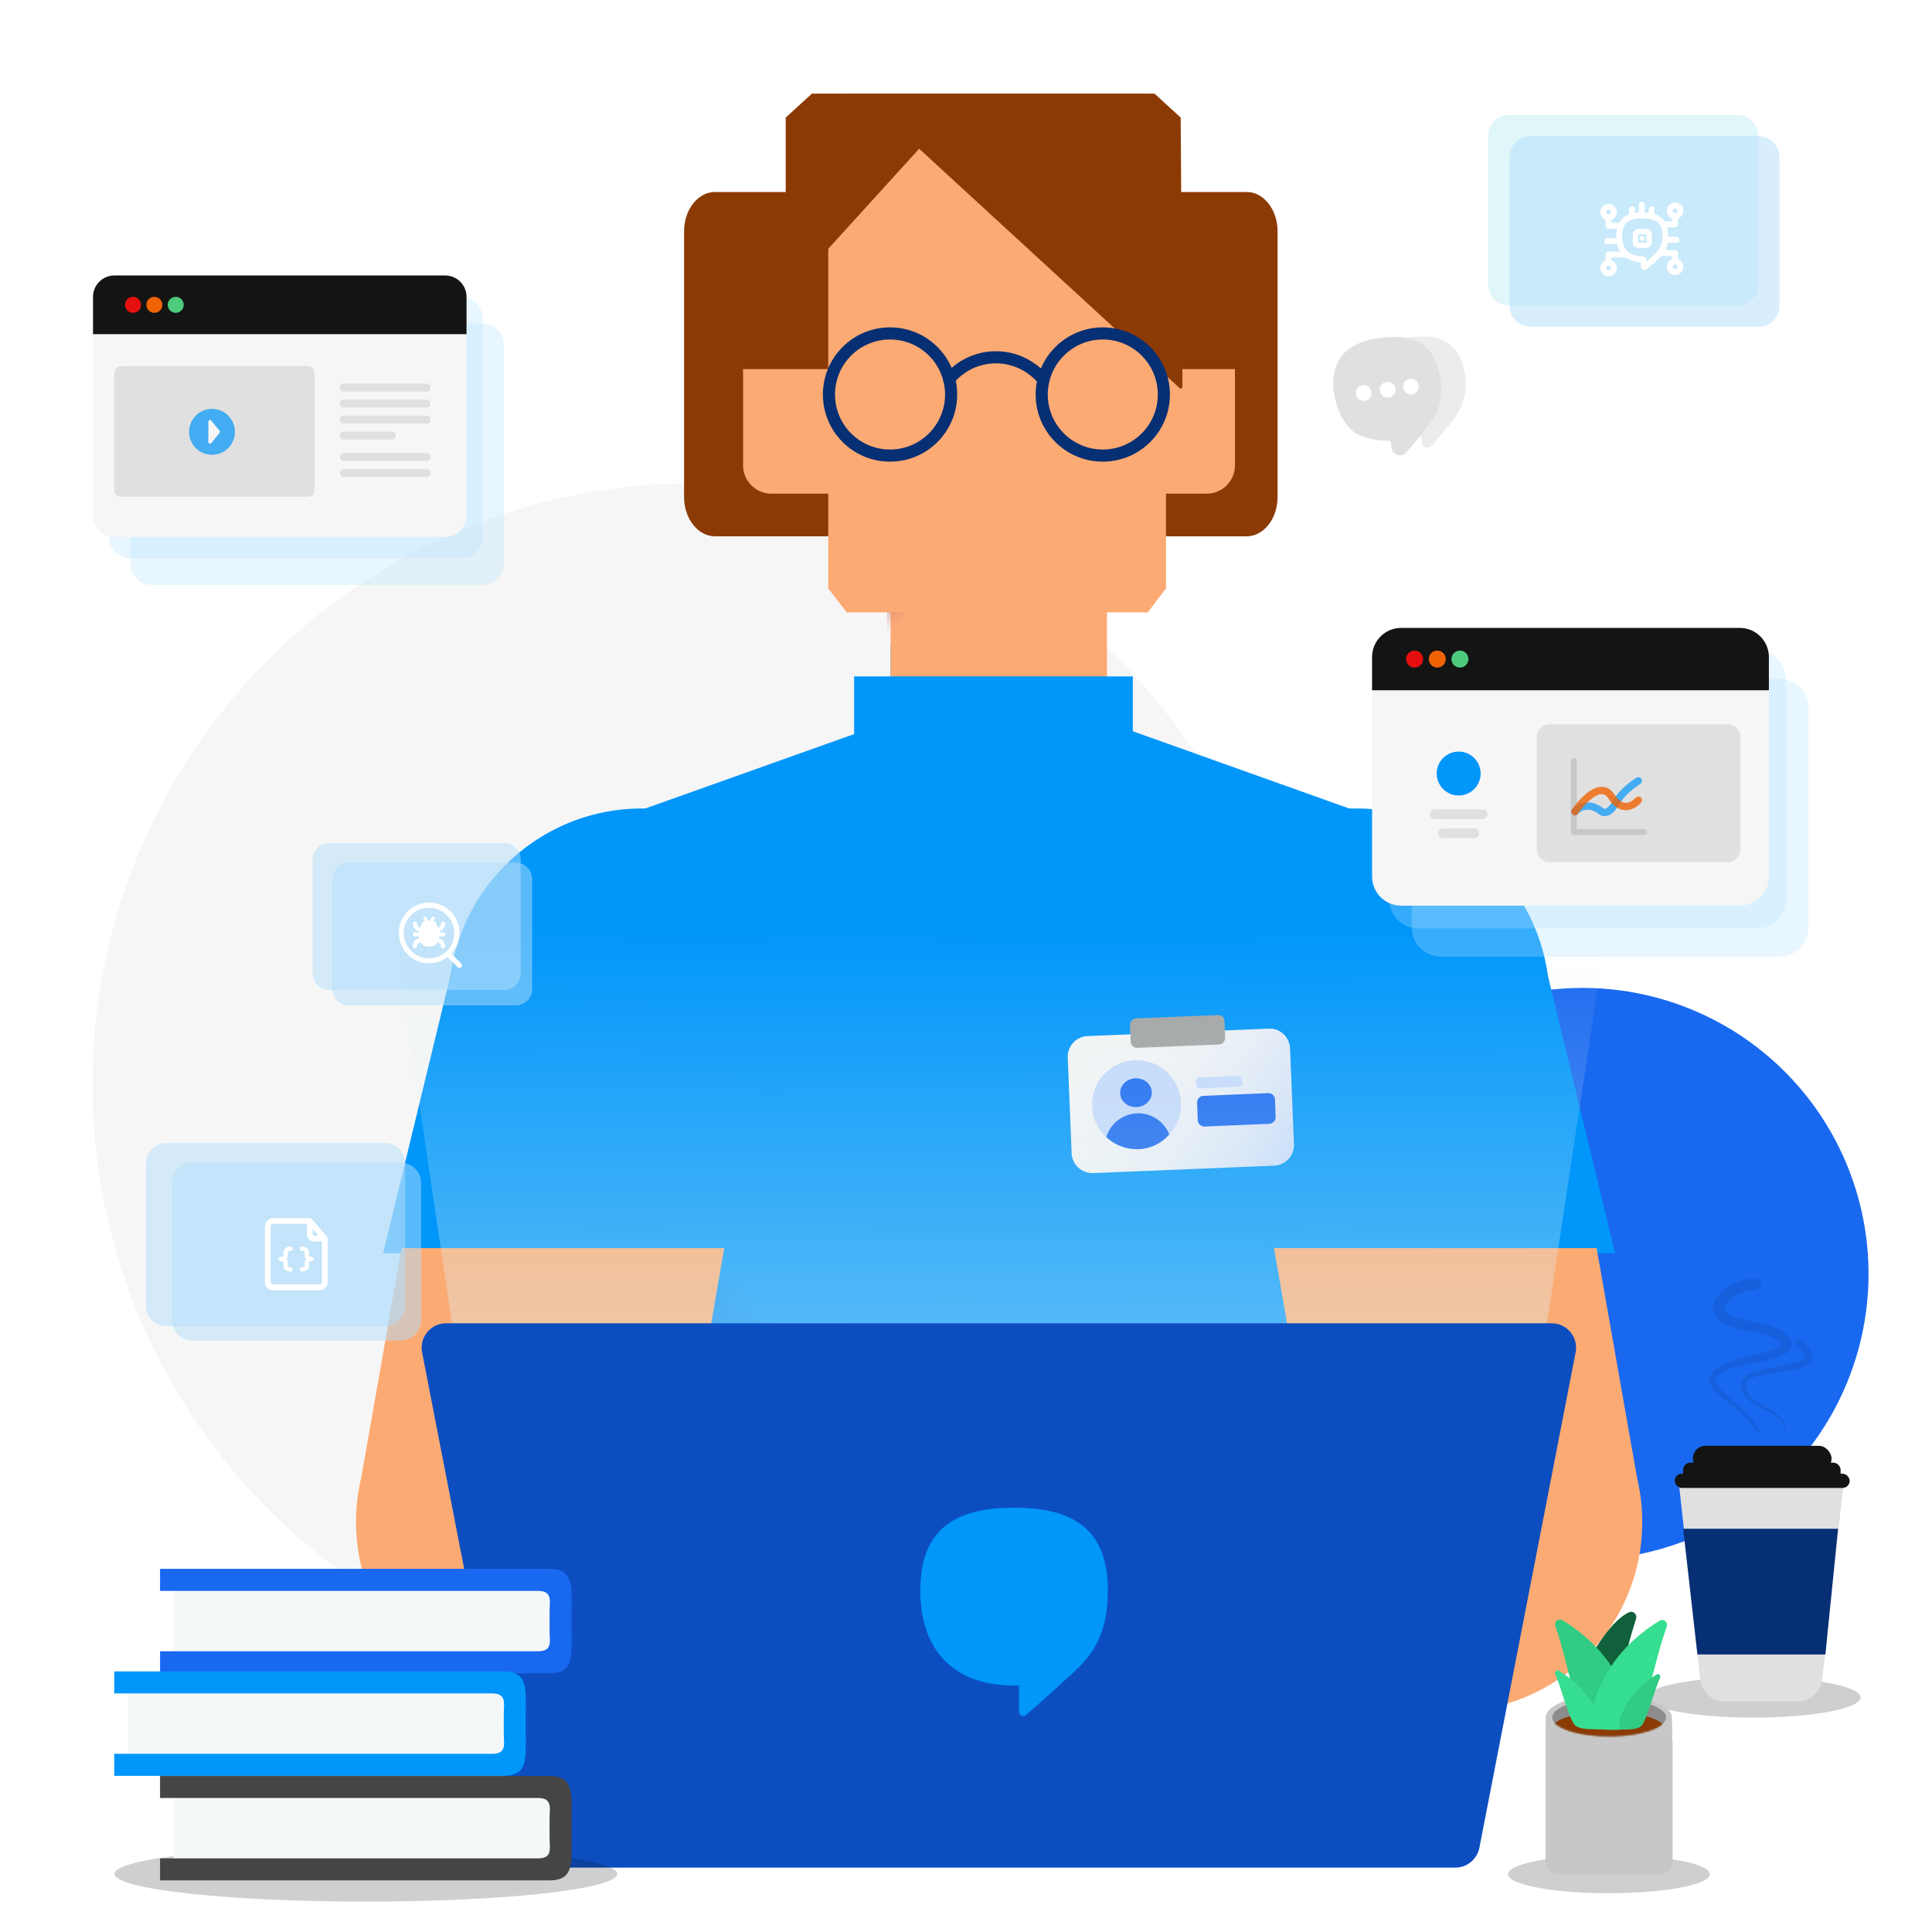 <svg width="1080" height="1080" viewBox="0 0 1080 1080" fill="none" xmlns="http://www.w3.org/2000/svg">
<circle cx="884.659" cy="712.111" r="159.871" fill="#1968F0"/>
<circle opacity="0.3" cx="387.724" cy="606.19" r="336.075" fill="#E0E0E0"/>
<path d="M853.435 563.017C845.319 513.342 812.686 472.649 768.555 457.068L617.056 402.994V360.835H497.851V402.994L478.576 409.96L346.352 457.068C302.221 472.832 269.588 513.525 261.472 563.017L211.93 863.082H498.02H617.394H902.977L853.435 563.017Z" fill="#0096FA"/>
<path d="M361.906 643.12V862.533L540.121 863.266L361.906 643.12Z" fill="url(#paint0_linear_10272_1615)"/>
<path d="M542.603 299.797H696.948C706.418 299.797 714.176 289.917 714.176 277.856V129.272C714.176 117.21 706.418 107.33 696.948 107.33H542.603C533.133 107.33 525.375 117.21 525.375 129.272V277.856C525.375 289.917 533.133 299.797 542.603 299.797Z" fill="#8C3A03"/>
<path d="M399.628 299.797H553.973C563.443 299.797 571.201 289.917 571.201 277.856V129.272C571.201 117.21 563.443 107.33 553.973 107.33H399.628C390.158 107.33 382.4 117.21 382.4 129.272V277.856C382.4 289.917 390.158 299.797 399.628 299.797Z" fill="#8C3A03"/>
<path fill-rule="evenodd" clip-rule="evenodd" d="M508.037 52.34H473.332L463.001 65.721V328.942L473.332 342.323H497.828V395.114H518.899H596.562H618.807V342.323H641.593L651.802 328.942V65.721L641.593 52.34H608.477H508.037Z" fill="#FCAA73"/>
<path d="M431.227 275.968H475.884V206.313H415.394V260.174C415.394 268.881 422.499 275.968 431.227 275.968Z" fill="#FCAA73"/>
<path d="M674.511 275.968H629.855V206.313H690.344V260.174C690.344 268.881 683.24 275.968 674.511 275.968Z" fill="#FCAA73"/>
<path d="M645.374 52.34L660.013 65.721L661.016 216.578L659.813 217.311L513.821 83.135L439.221 165.254V65.721L453.86 52.34H645.374Z" fill="#8C3A03"/>
<path d="M641.223 269.916H604.563V212.543H654.238V257.085C654.238 264.234 648.372 269.916 641.223 269.916Z" fill="#FCAA73"/>
<path d="M541.506 342.144H495.864V360.474H541.506V342.144Z" fill="url(#paint1_linear_10272_1615)"/>
<path d="M477.465 378.112H633.271V438.602H477.465V378.112Z" fill="#0096FA"/>
<path d="M710.411 700.596L684.864 545.609L862.843 535.39L902.867 700.596H710.411Z" fill="#0096FA"/>
<path d="M866.249 560.089C866.249 619.818 817.828 668.239 758.099 668.239C698.369 668.239 649.949 619.818 649.949 560.089C649.949 500.359 698.369 451.939 758.099 451.939C817.828 451.939 866.249 500.359 866.249 560.089Z" fill="#0096FA"/>
<path fill-rule="evenodd" clip-rule="evenodd" d="M892.536 697.701L915.127 826.114C917.019 834.039 918.022 842.31 918.022 850.815C918.022 909.322 870.593 956.751 812.086 956.751C808.002 956.751 803.971 956.52 800.007 956.07H452.782V782.349H726.84L712.172 697.701H892.536Z" fill="#FCAA73"/>
<path d="M709.165 575.028L607.925 579.174C601.591 579.405 596.638 584.818 596.868 591.152L599.057 644.709C599.287 651.044 604.7 655.996 611.035 655.766L712.274 651.619C718.609 651.389 723.561 645.976 723.331 639.641L721.143 586.085C720.912 579.635 715.499 574.682 709.165 575.028Z" fill="url(#paint2_linear_10272_1615)"/>
<path d="M635.335 642.402C649.074 642.402 660.213 631.264 660.213 617.524C660.213 603.785 649.074 592.646 635.335 592.646C621.595 592.646 610.457 603.785 610.457 617.524C610.457 631.264 621.595 642.402 635.335 642.402Z" fill="#C5D9FB"/>
<path d="M635.354 618.88C640.248 618.68 644.068 614.911 643.886 610.462C643.704 606.013 639.589 602.568 634.695 602.768C629.801 602.968 625.981 606.737 626.163 611.186C626.345 615.635 630.46 619.08 635.354 618.88Z" fill="#1968F0"/>
<path d="M636.374 642.404C643.285 642.174 649.504 638.949 653.651 634.112C650.771 626.971 643.63 622.018 635.568 622.364C627.391 622.709 620.711 628.238 618.407 635.609C623.014 639.986 629.349 642.634 636.374 642.404Z" fill="#1968F0"/>
<path d="M709.397 628.238L673.462 629.735C671.389 629.851 669.546 628.238 669.546 626.05L669.2 616.49C669.085 614.417 670.698 612.574 672.886 612.574L708.821 611.077C710.894 610.962 712.737 612.574 712.737 614.763L713.082 624.322C713.197 626.395 711.47 628.123 709.397 628.238Z" fill="#1968F0"/>
<path d="M692.582 607.508L670.814 608.43C669.662 608.43 668.741 607.624 668.741 606.472L668.625 604.399C668.625 603.247 669.432 602.325 670.583 602.325L692.352 601.404C693.503 601.404 694.425 602.21 694.425 603.362L694.54 605.435C694.54 606.587 693.734 607.508 692.582 607.508Z" fill="#C5D9FB"/>
<path d="M680.935 567.425L635.026 569.304C633.07 569.422 631.689 571.066 631.689 572.946L632.034 582.343C632.149 584.339 633.76 585.749 635.601 585.749L681.51 583.87C683.466 583.752 684.847 582.108 684.847 580.228L684.502 570.831C684.502 568.834 682.891 567.308 680.935 567.425Z" fill="#A3A3A3"/>
<path d="M406.631 700.596L432.178 545.609L254.199 535.39L214.175 700.596H406.631Z" fill="#0096FA"/>
<path d="M250.793 560.089C250.793 619.818 299.213 668.239 358.943 668.239C418.672 668.239 467.093 619.818 467.093 560.089C467.093 500.359 418.672 451.939 358.943 451.939C299.213 451.939 250.793 500.359 250.793 560.089Z" fill="#0096FA"/>
<path fill-rule="evenodd" clip-rule="evenodd" d="M224.501 697.701L201.91 826.115C200.018 834.04 199.015 842.31 199.015 850.815C199.015 897.91 229.747 937.828 272.251 951.608V956.07H292.872C296.836 956.52 300.867 956.751 304.951 956.751C309.036 956.751 313.066 956.52 317.03 956.07H633.318V782.349H390.197L404.865 697.701H224.501Z" fill="#FCAA73"/>
<path d="M924.972 341.956L821.695 1023.84H294.768L193.599 341.956H924.972Z" fill="url(#paint3_linear_10272_1615)"/>
<path fill-rule="evenodd" clip-rule="evenodd" d="M411.273 739.719H249.309C240.797 739.719 234.37 747.535 235.933 755.871L289.783 1033.06C291.172 1039.48 296.731 1044 303.158 1044H357.424H759.316H813.581C820.009 1044 825.567 1039.48 826.957 1033.06L880.806 755.871C882.37 747.535 875.943 739.719 867.431 739.719H705.466H411.273Z" fill="#0C4EC0"/>
<path d="M566.874 842.818C532.756 842.818 514.456 855.69 514.456 889.188C514.456 919.119 529.964 942.226 566.874 942.226C567.804 942.226 569.665 942.226 569.665 942.226C569.665 946.569 569.665 952.152 569.665 956.959C569.665 958.2 570.596 959.286 571.992 959.286C573.077 959.286 573.387 958.82 574.318 958.045C580.831 952.462 600.062 934.938 600.062 934.938C609.677 925.788 619.292 914.932 619.292 889.188C619.292 855.69 600.992 842.818 566.874 842.818Z" fill="#0096FA"/>
<path fill-rule="evenodd" clip-rule="evenodd" d="M616.466 189.783C599.482 189.783 585.715 203.551 585.715 220.534C585.715 237.518 599.482 251.285 616.466 251.285C633.449 251.285 647.217 237.518 647.217 220.534C647.217 203.551 633.449 189.783 616.466 189.783ZM578.932 220.534C578.932 199.805 595.736 183 616.466 183C637.195 183 654 199.805 654 220.534C654 241.264 637.195 258.068 616.466 258.068C595.736 258.068 578.932 241.264 578.932 220.534Z" fill="#072F73"/>
<path fill-rule="evenodd" clip-rule="evenodd" d="M556.775 203.123C547.203 203.123 538.858 207.387 533.132 214.136C531.92 215.564 529.78 215.74 528.352 214.528C526.923 213.316 526.748 211.176 527.96 209.747C534.896 201.573 545.092 196.34 556.775 196.34C568.483 196.34 578.897 201.82 585.816 209.973C587.028 211.402 586.852 213.542 585.424 214.754C583.996 215.966 581.855 215.79 580.643 214.362C574.9 207.593 566.321 203.123 556.775 203.123Z" fill="#072F73"/>
<path fill-rule="evenodd" clip-rule="evenodd" d="M497.534 189.783C480.551 189.783 466.783 203.551 466.783 220.534C466.783 237.518 480.551 251.285 497.534 251.285C514.518 251.285 528.285 237.518 528.285 220.534C528.285 203.551 514.518 189.783 497.534 189.783ZM460 220.534C460 199.805 476.805 183 497.534 183C518.264 183 535.068 199.805 535.068 220.534C535.068 241.264 518.264 258.068 497.534 258.068C476.805 258.068 460 241.264 460 220.534Z" fill="#072F73"/>
<path opacity="0.5" d="M96.172 661.305C96.172 655.027 101.261 649.938 107.539 649.938H224.055C230.333 649.938 235.422 655.027 235.422 661.305V738.035C235.422 744.313 230.333 749.402 224.055 749.402H107.539C101.261 749.402 96.172 744.313 96.172 738.035V661.305Z" fill="#B2DFFD"/>
<path opacity="0.5" d="M81.557 650.344C81.557 644.066 86.646 638.977 92.924 638.977H215.123C221.401 638.977 226.491 644.066 226.491 650.344V729.916C226.491 736.194 221.401 741.283 215.123 741.283H92.924C86.646 741.283 81.557 736.194 81.557 729.916V650.344Z" fill="#B2DFFD"/>
<path opacity="0.6" d="M817.069 201.939C814.133 193.856 807.557 188.845 798.622 188.21C794.903 187.975 790.871 188.151 786.888 188.69C786.526 188.739 786.164 188.788 785.802 188.837C794.111 190.294 800.687 195.305 803.261 203.437C806.853 213.644 806.413 224.027 802.323 231.954C800.591 235.506 798.037 238.432 795.796 240.948L794.544 242.592C794.544 242.592 794.544 242.592 794.231 243.003L794.867 247.71C795.112 249.52 796.707 250.411 798.517 250.166C799.241 250.068 799.555 249.657 800.23 249.197C802.471 246.682 805.651 242.934 808.518 239.596L809.771 237.952C811.963 235.075 814.517 232.149 815.936 229.007C820.075 221.443 820.564 211.421 817.069 201.939Z" fill="#E0E0E0"/>
<path d="M803.261 203.436C800.227 194.629 792.828 188.992 783.169 188.455C779.451 188.22 775.057 188.445 771.074 188.984C765.643 189.718 758.137 191.47 753.195 195.825C746.54 201.149 744.045 209.966 745.876 220.78C747.07 226.887 749.693 235.381 756.368 241.115C761.711 245.186 770.382 246.595 777.359 246.389L777.898 250.372C778.24 252.907 780.707 254.785 783.241 254.443L783.603 254.394C784.69 254.247 785.365 253.787 785.991 252.965C789.533 249.168 792.039 245.879 794.593 242.953L795.845 241.309C798.037 238.432 800.591 235.506 802.372 232.315C806.413 224.026 806.804 213.281 803.261 203.436ZM762.904 224.009C760.369 224.351 758.314 222.786 757.972 220.251C757.629 217.716 759.195 215.661 761.729 215.319C764.264 214.976 766.319 216.542 766.662 219.076C767.004 221.611 765.439 223.666 762.904 224.009ZM776.301 222.198C773.767 222.54 771.711 220.975 771.369 218.44C771.026 215.905 772.592 213.85 775.126 213.508C777.661 213.165 779.716 214.731 780.059 217.265C780.402 219.8 778.474 221.904 776.301 222.198ZM789.336 220.435C786.802 220.778 784.747 219.212 784.404 216.678C784.061 214.143 785.627 212.088 788.162 211.745C790.696 211.403 792.751 212.968 793.094 215.503C793.437 218.038 791.871 220.093 789.336 220.435Z" fill="#E0E0E0"/>
<path opacity="0.5" d="M831.906 76.084C831.906 69.542 837.21 64.239 843.751 64.239H971.084C977.625 64.239 982.929 69.542 982.929 76.084V158.998C982.929 165.54 977.625 170.843 971.084 170.843H843.751C837.21 170.843 831.906 165.54 831.906 158.998V76.084Z" fill="#C3EEF4"/>
<path opacity="0.5" d="M843.751 87.929C843.751 81.387 849.054 76.084 855.596 76.084H982.928C989.47 76.084 994.773 81.387 994.773 87.929V170.843C994.773 177.384 989.47 182.688 982.928 182.688H855.596C849.054 182.688 843.751 177.384 843.751 170.843V87.929Z" fill="#B2DFFD"/>
<path fill-rule="evenodd" clip-rule="evenodd" d="M939.309 145.515C938.922 145.206 938.489 144.959 938.026 144.783V141.493C938.026 141.056 937.852 140.638 937.544 140.33C937.235 140.021 936.817 139.848 936.38 139.848H930.943C931.591 138.534 932.051 137.136 932.309 135.694H937.113C937.549 135.694 937.967 135.52 938.276 135.212C938.584 134.903 938.758 134.485 938.758 134.049C938.758 133.612 938.584 133.194 938.276 132.885C937.967 132.577 937.549 132.403 937.113 132.403H932.588C932.625 130.878 932.498 129.353 932.21 127.855C932.161 127.592 932.095 127.328 932.029 127.073H936.38C936.817 127.073 937.235 126.9 937.544 126.591C937.852 126.283 938.026 125.864 938.026 125.428V122.097C938.49 121.92 938.923 121.67 939.309 121.357C940.014 120.778 940.532 120.003 940.798 119.131C941.063 118.258 941.064 117.326 940.8 116.453C940.535 115.579 940.018 114.804 939.314 114.225C938.609 113.645 937.749 113.287 936.841 113.197C935.628 113.079 934.418 113.446 933.474 114.216C932.53 114.986 931.928 116.098 931.799 117.31C931.693 118.319 931.924 119.336 932.455 120.201C932.986 121.067 933.787 121.733 934.735 122.097V123.742H930.524C929.165 121.789 927.184 120.354 924.906 119.67V116.948C924.906 116.511 924.732 116.093 924.424 115.784C924.115 115.476 923.697 115.302 923.261 115.302C922.824 115.302 922.406 115.476 922.097 115.784C921.789 116.093 921.616 116.511 921.616 116.948V119.037C920.9 118.938 920.168 118.864 919.428 118.823V114.406C919.428 113.97 919.254 113.551 918.946 113.243C918.637 112.934 918.219 112.761 917.782 112.761C917.346 112.761 916.928 112.934 916.619 113.243C916.311 113.551 916.137 113.97 916.137 114.406V118.807C915.494 118.807 914.815 118.904 914.127 119.003L914.127 119.003L913.949 119.029V116.948C913.949 116.511 913.776 116.093 913.467 115.784C913.159 115.476 912.74 115.302 912.304 115.302C911.868 115.302 911.449 115.476 911.141 115.784C910.832 116.093 910.659 116.511 910.659 116.948V119.843C909.941 120.093 909.252 120.418 908.603 120.814C907.141 121.738 905.949 123.032 905.148 124.564H900.829V122.919C901.58 122.642 902.244 122.171 902.754 121.554C903.332 120.848 903.689 119.987 903.777 119.079C903.866 118.17 903.684 117.256 903.253 116.452C902.823 115.647 902.163 114.989 901.358 114.559C900.554 114.129 899.639 113.948 898.731 114.037C897.823 114.127 896.962 114.484 896.257 115.063C895.552 115.642 895.034 116.417 894.769 117.29C894.504 118.163 894.504 119.095 894.769 119.968C895.033 120.841 895.551 121.616 896.256 122.196C896.644 122.505 897.077 122.755 897.539 122.936V126.226C897.539 126.662 897.713 127.081 898.021 127.389C898.33 127.698 898.748 127.871 899.184 127.871H903.93C903.597 129.352 903.454 130.87 903.503 132.387C903.503 132.65 903.503 132.913 903.544 133.21H898.477C898.041 133.21 897.622 133.383 897.314 133.691C897.005 134 896.832 134.418 896.832 134.855C896.832 135.291 897.005 135.709 897.314 136.018C897.622 136.327 898.041 136.5 898.477 136.5H904.029C904.372 137.944 904.927 139.33 905.674 140.613H899.184C898.748 140.613 898.33 140.786 898.021 141.094C897.713 141.403 897.539 141.821 897.539 142.258V145.548C896.572 145.924 895.758 146.614 895.231 147.508C894.703 148.401 894.492 149.447 894.63 150.475C894.769 151.504 895.25 152.456 895.995 153.178C896.741 153.9 897.708 154.35 898.74 154.456H899.201C900.074 154.454 900.928 154.204 901.665 153.735C902.402 153.266 902.99 152.598 903.362 151.808C903.734 151.019 903.875 150.139 903.767 149.273C903.66 148.406 903.308 147.588 902.754 146.913C902.244 146.296 901.58 145.825 900.829 145.548V143.903H908.323C908.43 143.915 908.537 143.915 908.644 143.903C911.189 145.499 914.093 146.432 917.091 146.617V148.657C917.091 149.247 917.325 149.813 917.741 150.231C918.158 150.648 918.723 150.884 919.312 150.886H919.518C919.975 150.844 920.408 150.663 920.76 150.368C922.076 149.241 923.804 147.744 925.498 146.165L926.222 145.499C927.044 144.758 927.867 143.993 928.607 143.179H934.735V144.824C933.796 145.179 932.998 145.83 932.462 146.679C931.926 147.528 931.682 148.529 931.766 149.529C931.878 150.67 932.41 151.728 933.258 152.498C934.106 153.269 935.21 153.697 936.356 153.7C936.507 153.708 936.658 153.708 936.808 153.7C937.716 153.609 938.576 153.251 939.281 152.672C939.986 152.092 940.503 151.317 940.767 150.444C941.031 149.57 941.03 148.639 940.765 147.766C940.499 146.893 939.981 146.118 939.276 145.54L939.309 145.515ZM936.504 116.503C936.677 116.52 936.846 116.57 937 116.652C937.154 116.734 937.29 116.846 937.4 116.98C937.517 117.118 937.603 117.278 937.654 117.451C937.705 117.624 937.719 117.805 937.697 117.984C937.669 118.301 937.527 118.597 937.296 118.816C937.066 119.036 936.764 119.164 936.446 119.177H936.249C935.899 119.143 935.576 118.971 935.353 118.7C935.129 118.428 935.022 118.079 935.056 117.729C935.09 117.379 935.262 117.056 935.533 116.833C935.805 116.609 936.154 116.502 936.504 116.536V116.503ZM898.164 117.745C898.275 117.611 898.411 117.499 898.565 117.417C898.719 117.335 898.887 117.285 899.061 117.268H899.193C899.493 117.273 899.784 117.38 900.015 117.573C900.29 117.792 900.468 118.111 900.509 118.461C900.542 118.811 900.435 119.16 900.213 119.432C900.103 119.568 899.968 119.681 899.813 119.763C899.659 119.845 899.49 119.894 899.316 119.909H899.267H899.118C898.835 119.899 898.563 119.795 898.345 119.613C898.211 119.503 898.1 119.368 898.018 119.216C897.936 119.064 897.885 118.896 897.868 118.724C897.836 118.372 897.943 118.021 898.164 117.745ZM900.509 149.982C900.483 150.233 900.386 150.472 900.229 150.67C900.072 150.868 899.862 151.017 899.623 151.1C899.384 151.182 899.126 151.194 898.88 151.135C898.635 151.076 898.411 150.947 898.236 150.765C898.061 150.583 897.942 150.354 897.892 150.106C897.843 149.858 897.866 149.601 897.957 149.366C898.049 149.13 898.207 148.926 898.411 148.777C898.615 148.628 898.858 148.541 899.11 148.526H899.316C899.666 148.563 899.987 148.737 900.211 149.009C900.434 149.282 900.541 149.631 900.509 149.982ZM924.001 143.006L923.252 143.689C922.274 144.602 921.287 145.482 920.382 146.28V145.268C920.382 145.013 920.331 144.761 920.234 144.525C920.136 144.29 919.993 144.076 919.813 143.896C919.633 143.715 919.419 143.572 919.183 143.475C918.948 143.377 918.695 143.327 918.44 143.327C915.52 143.327 911.449 142.324 909.664 140.465C907.426 138.137 906.867 134.707 906.793 132.239C906.719 129.771 907.089 125.617 910.379 123.61C912.024 122.607 914.599 122.064 917.733 122.064C919.484 122.06 921.231 122.231 922.948 122.574C924.451 122.805 925.844 123.498 926.934 124.558C928.023 125.619 928.755 126.992 929.027 128.488C929.668 131.778 929.561 136.368 927.324 139.56C926.34 140.821 925.226 141.976 924.001 143.006ZM937.4 149.924C937.236 150.127 937.016 150.276 936.767 150.354C936.518 150.432 936.252 150.434 936.002 150.361C935.751 150.289 935.528 150.143 935.36 149.944C935.192 149.745 935.086 149.5 935.056 149.241C935.039 149.068 935.057 148.893 935.107 148.726C935.158 148.559 935.241 148.404 935.352 148.27C935.463 148.135 935.599 148.024 935.753 147.942C935.907 147.861 936.075 147.81 936.249 147.794H936.446C936.729 147.808 936.999 147.912 937.22 148.09C937.354 148.2 937.466 148.336 937.548 148.49C937.63 148.644 937.68 148.813 937.697 148.986C937.725 149.326 937.618 149.662 937.4 149.924ZM920.373 128.003H915.751C914.961 128.003 914.204 128.317 913.645 128.875C913.087 129.433 912.773 130.191 912.773 130.981V135.603C912.782 136.387 913.099 137.136 913.657 137.688C914.214 138.239 914.967 138.548 915.751 138.548H920.373C921.163 138.548 921.921 138.234 922.479 137.676C923.037 137.118 923.351 136.36 923.351 135.57V130.981C923.351 130.191 923.037 129.433 922.479 128.875C921.921 128.317 921.163 128.003 920.373 128.003ZM920.472 135.603C920.472 135.63 920.462 135.655 920.443 135.673C920.425 135.692 920.4 135.702 920.373 135.702H915.751C915.724 135.702 915.699 135.692 915.681 135.673C915.662 135.655 915.652 135.63 915.652 135.603V130.981C915.652 130.954 915.662 130.929 915.681 130.911C915.699 130.892 915.724 130.882 915.751 130.882H920.373C920.4 130.882 920.425 130.892 920.443 130.911C920.462 130.929 920.472 130.954 920.472 130.981V135.603ZM917.534 132.035C917.703 131.976 917.883 131.954 918.062 131.968C918.388 131.994 918.692 132.142 918.914 132.382C919.135 132.622 919.258 132.937 919.258 133.263C919.258 133.59 919.135 133.905 918.914 134.145C918.692 134.385 918.388 134.533 918.062 134.559C917.883 134.573 917.703 134.55 917.534 134.492C917.364 134.433 917.209 134.34 917.077 134.218C916.945 134.096 916.84 133.949 916.768 133.784C916.696 133.62 916.659 133.443 916.659 133.263C916.659 133.084 916.696 132.907 916.768 132.742C916.84 132.578 916.945 132.43 917.077 132.309C917.209 132.187 917.364 132.094 917.534 132.035Z" fill="white"/>
<path opacity="0.5" d="M185.759 491.371C185.759 486.334 189.841 482.252 194.878 482.252H288.346C293.382 482.252 297.465 486.334 297.465 491.371V552.923C297.465 557.959 293.382 562.042 288.346 562.042H194.878C189.841 562.042 185.759 557.959 185.759 552.923V491.371Z" fill="#B2DFFD"/>
<path opacity="0.5" d="M174.797 480.409C174.797 475.373 178.88 471.29 183.916 471.29H281.944C286.98 471.29 291.063 475.373 291.063 480.409V544.241C291.063 549.277 286.98 553.36 281.944 553.36H183.916C178.88 553.36 174.797 549.277 174.797 544.241V480.409Z" fill="#B2DFFD"/>
<path fill-rule="evenodd" clip-rule="evenodd" d="M252.309 533.1L257.879 538.656L257.872 538.699C258.004 538.831 258.109 538.988 258.18 539.16C258.252 539.333 258.289 539.517 258.289 539.704C258.289 539.891 258.252 540.076 258.18 540.248C258.109 540.421 258.004 540.577 257.872 540.709C257.74 540.841 257.583 540.946 257.411 541.018C257.238 541.089 257.053 541.126 256.867 541.126C256.68 541.126 256.495 541.089 256.323 541.018C256.15 540.946 255.994 540.841 255.861 540.709L250.178 535.026C246.69 537.677 242.313 538.878 237.961 538.379C233.609 537.88 229.618 535.718 226.821 532.346C224.025 528.974 222.639 524.652 222.954 520.282C223.269 515.913 225.26 511.834 228.51 508.897C231.761 505.961 236.021 504.393 240.4 504.523C244.779 504.653 248.938 506.469 252.01 509.593C255.081 512.716 256.827 516.906 256.883 521.286C256.939 525.667 255.3 529.899 252.309 533.1ZM228.053 513.744C226.502 516.072 225.677 518.808 225.681 521.605V521.577C225.682 523.437 226.05 525.278 226.762 526.996C227.475 528.714 228.52 530.275 229.836 531.589C231.152 532.904 232.714 533.946 234.434 534.656C236.153 535.366 237.995 535.731 239.855 535.729C242.652 535.723 245.385 534.889 247.708 533.33C250.031 531.771 251.839 529.559 252.905 526.972C253.971 524.386 254.246 521.542 253.695 518.799C253.144 516.056 251.793 513.539 249.811 511.564C247.83 509.59 245.307 508.247 242.562 507.706C239.818 507.165 236.975 507.45 234.392 508.524C231.809 509.599 229.603 511.415 228.053 513.744ZM248.526 515.505C248.742 515.721 248.863 516.014 248.863 516.319C248.864 517.309 248.538 518.27 247.937 519.056C247.336 519.842 246.493 520.408 245.539 520.667V521.186H247.734C248.039 521.186 248.332 521.307 248.548 521.523C248.764 521.739 248.885 522.032 248.885 522.337C248.885 522.642 248.764 522.935 248.548 523.151C248.332 523.367 248.039 523.488 247.734 523.488H245.539V523.793C245.528 524.055 245.5 524.317 245.453 524.575C246.42 524.823 247.276 525.386 247.888 526.174C248.501 526.963 248.833 527.932 248.835 528.93C248.835 529.235 248.714 529.528 248.498 529.744C248.282 529.96 247.989 530.081 247.684 530.081C247.379 530.081 247.086 529.96 246.87 529.744C246.654 529.528 246.533 529.235 246.533 528.93C246.523 528.4 246.32 527.892 245.964 527.5C245.607 527.108 245.12 526.859 244.594 526.799C244.102 527.542 243.434 528.153 242.65 528.575C241.865 528.998 240.988 529.22 240.096 529.221H239.5C238.608 529.22 237.731 528.998 236.946 528.575C236.162 528.153 235.494 527.542 235.002 526.799C234.476 526.859 233.989 527.108 233.632 527.5C233.276 527.892 233.073 528.4 233.063 528.93C233.063 529.235 232.942 529.528 232.726 529.744C232.51 529.96 232.217 530.081 231.912 530.081C231.607 530.081 231.314 529.96 231.098 529.744C230.882 529.528 230.761 529.235 230.761 528.93C230.764 527.928 231.101 526.956 231.719 526.167C232.336 525.378 233.199 524.818 234.171 524.575C234.153 524.315 234.153 524.053 234.171 523.793V523.488H231.94C231.635 523.488 231.342 523.367 231.126 523.151C230.911 522.935 230.789 522.642 230.789 522.337C230.789 522.032 230.911 521.739 231.126 521.523C231.342 521.307 231.635 521.186 231.94 521.186H234.171V520.667C233.216 520.408 232.373 519.842 231.772 519.056C231.172 518.27 230.846 517.309 230.846 516.319C230.846 516.014 230.967 515.721 231.183 515.505C231.399 515.29 231.692 515.168 231.997 515.168C232.302 515.168 232.595 515.29 232.811 515.505C233.027 515.721 233.148 516.014 233.148 516.319C233.143 516.801 233.297 517.271 233.586 517.656C233.875 518.042 234.283 518.321 234.747 518.451C234.904 518.355 235.082 518.299 235.265 518.287V518.031C235.267 517.336 235.48 516.657 235.876 516.085C236.272 515.513 236.832 515.074 237.482 514.827L236.771 513.669C236.652 513.464 236.619 513.219 236.678 512.989C236.738 512.759 236.887 512.562 237.091 512.44C237.296 512.321 237.539 512.288 237.768 512.348C237.997 512.408 238.193 512.556 238.313 512.76L239.393 514.593H240.317L241.397 512.76C241.455 512.656 241.533 512.565 241.627 512.491C241.721 512.418 241.829 512.364 241.944 512.333C242.059 512.302 242.18 512.294 242.298 512.31C242.416 512.326 242.53 512.366 242.632 512.426C242.735 512.487 242.824 512.568 242.896 512.663C242.967 512.759 243.018 512.868 243.047 512.983C243.075 513.099 243.08 513.22 243.062 513.337C243.043 513.455 243.001 513.568 242.938 513.669L242.228 514.827C242.878 515.074 243.438 515.513 243.834 516.085C244.229 516.657 244.442 517.336 244.444 518.031V518.287C244.63 518.3 244.81 518.356 244.97 518.451C245.433 518.32 245.839 518.04 246.127 517.655C246.415 517.269 246.567 516.8 246.562 516.319C246.562 516.014 246.683 515.721 246.899 515.505C247.115 515.29 247.407 515.168 247.713 515.168C248.018 515.168 248.311 515.29 248.526 515.505Z" fill="white"/>
<path fill-rule="evenodd" clip-rule="evenodd" d="M183.166 692.314C183.17 692.278 183.17 692.243 183.166 692.208C183.144 692.075 183.108 691.945 183.061 691.818C183.006 691.703 182.938 691.594 182.858 691.494V691.453L174.324 681.474C174.227 681.362 174.115 681.263 173.991 681.182H173.934C173.822 681.118 173.702 681.069 173.577 681.036C173.548 681.032 173.518 681.032 173.488 681.036C173.369 681.003 173.246 680.986 173.123 680.987H152.604C151.396 680.987 150.238 681.467 149.384 682.321C148.529 683.175 148.049 684.334 148.049 685.542V716.802C148.073 717.995 148.563 719.132 149.414 719.968C150.266 720.805 151.411 721.274 152.604 721.276H178.668C179.876 721.274 181.033 720.793 181.887 719.939C182.74 719.086 183.221 717.928 183.223 716.721V692.46C183.209 692.409 183.19 692.361 183.166 692.314ZM175.396 690.69C175.252 690.688 175.115 690.63 175.014 690.528C174.912 690.426 174.854 690.289 174.852 690.146L174.795 687.02L177.97 690.747L175.396 690.69ZM179.935 716.672C179.935 717.019 179.797 717.351 179.552 717.597C179.307 717.842 178.974 717.979 178.628 717.979H152.604C152.258 717.979 151.925 717.842 151.68 717.597C151.435 717.351 151.297 717.019 151.297 716.672V685.461C151.297 685.114 151.435 684.781 151.68 684.536C151.925 684.291 152.258 684.153 152.604 684.153H171.49L171.604 690.227C171.623 691.21 172.023 692.147 172.72 692.841C173.417 693.535 174.356 693.931 175.339 693.946L179.951 694.051L179.935 716.672ZM160.886 702.008V699.864C160.886 699.718 161.39 699.264 162.315 699.264C162.638 699.264 162.948 699.135 163.176 698.907C163.405 698.678 163.533 698.369 163.533 698.046C163.533 697.723 163.405 697.413 163.176 697.184C162.948 696.956 162.638 696.828 162.315 696.828C160.147 696.828 158.45 698.159 158.45 699.864V702.008C158.45 702.162 157.939 702.609 157.021 702.609C156.698 702.609 156.389 702.737 156.16 702.966C155.932 703.194 155.803 703.504 155.803 703.827C155.803 704.15 155.932 704.46 156.16 704.688C156.389 704.916 156.698 705.045 157.021 705.045C157.939 705.045 158.45 705.491 158.45 705.637V707.789C158.45 709.486 160.147 710.834 162.348 710.834C162.671 710.834 162.981 710.706 163.209 710.477C163.437 710.249 163.566 709.939 163.566 709.616C163.566 709.293 163.437 708.983 163.209 708.755C162.981 708.526 162.671 708.398 162.348 708.398C161.422 708.398 160.919 707.952 160.919 707.805V705.637C160.905 704.959 160.632 704.311 160.155 703.827C160.622 703.336 160.884 702.685 160.886 702.008ZM172.741 702.008C172.741 702.162 173.252 702.609 174.17 702.609C174.493 702.609 174.803 702.737 175.031 702.966C175.259 703.194 175.388 703.504 175.388 703.827C175.388 704.15 175.259 704.46 175.031 704.688C174.803 704.916 174.493 705.045 174.17 705.045C173.252 705.045 172.741 705.491 172.741 705.637V707.789C172.741 709.486 171.044 710.818 168.876 710.818C168.553 710.818 168.243 710.689 168.015 710.461C167.786 710.233 167.658 709.923 167.658 709.6C167.658 709.277 167.786 708.967 168.015 708.739C168.243 708.51 168.553 708.382 168.876 708.382C169.801 708.382 170.305 707.935 170.305 707.789V705.637C170.318 704.959 170.592 704.311 171.068 703.827C170.59 703.341 170.316 702.69 170.305 702.008V699.864C170.305 699.718 169.801 699.264 168.876 699.264C168.553 699.264 168.243 699.135 168.015 698.907C167.786 698.678 167.658 698.369 167.658 698.046C167.658 697.723 167.786 697.413 168.015 697.184C168.243 696.956 168.553 696.828 168.876 696.828C171.044 696.828 172.741 698.159 172.741 699.864V702.008Z" fill="white"/>
<g opacity="0.2" filter="url(#filter0_f_10272_1615)">
<path d="M345 1047.5C345 1056.06 282.096 1063 204.5 1063C126.904 1063 64 1056.06 64 1047.5C64 1038.94 126.904 1032 204.5 1032C282.096 1032 345 1038.94 345 1047.5Z" fill="#0A0F1A"/>
</g>
<path d="M289.458 933.094H97.081V880.726H289.458C295.801 880.726 301.883 883.245 306.367 887.729C310.852 892.214 313.371 898.296 313.371 904.638V909.261C313.35 915.59 310.821 921.652 306.339 926.119C301.857 930.586 295.787 933.095 289.458 933.094Z" fill="#F5F8F9"/>
<path fill-rule="evenodd" clip-rule="evenodd" d="M300.726 889.314H89.47V876.999H307.215C320.871 876.999 319.53 887.027 319.53 900.653V911.732C319.53 925.496 320.89 935.386 307.215 935.386H89.47V923.071H300.726C309.13 923.071 307.215 917.258 307.215 911.732V900.653C307.215 895.228 309.07 889.314 300.726 889.314Z" fill="#1968F0"/>
<path d="M289.458 1048.86H97.08V996.494H289.458C295.8 996.494 301.883 999.013 306.367 1003.5C310.852 1007.98 313.371 1014.06 313.371 1020.41V1025.03C313.35 1031.36 310.821 1037.42 306.339 1041.89C301.857 1046.35 295.787 1048.86 289.458 1048.86Z" fill="#F5F8F9"/>
<path fill-rule="evenodd" clip-rule="evenodd" d="M300.725 1005.08H89.47V992.768H307.215C320.87 992.768 319.53 1002.8 319.53 1016.42V1027.5C319.53 1041.26 320.89 1051.15 307.215 1051.15H89.47V1038.84H300.725C309.13 1038.84 307.215 1033.03 307.215 1027.5V1016.42C307.215 1011 309.07 1005.08 300.725 1005.08Z" fill="#454545"/>
<path d="M263.848 990.412H71.47V938.043H263.848C270.19 938.043 276.272 940.563 280.757 945.047C285.242 949.532 287.761 955.614 287.761 961.956V966.579C287.74 972.908 285.211 978.969 280.729 983.437C276.247 987.904 270.176 990.412 263.848 990.412Z" fill="#F5F8F9"/>
<path fill-rule="evenodd" clip-rule="evenodd" d="M275.115 946.632H63.859V934.317H281.605C295.26 934.317 293.92 944.344 293.92 957.971V969.05C293.92 982.814 295.28 992.704 281.605 992.704H63.859V980.389H275.115C283.52 980.389 281.605 974.576 281.605 969.05V957.971C281.605 952.546 283.459 946.632 275.115 946.632Z" fill="#0096FA"/>
<g opacity="0.2" filter="url(#filter1_f_10272_1615)">
<path d="M1040.07 948.84C1040.07 955.092 1013.25 960.159 980.17 960.159C947.089 960.159 920.272 955.092 920.272 948.84C920.272 942.589 947.089 937.521 980.17 937.521C1013.25 937.521 1040.07 942.589 1040.07 948.84Z" fill="#0A0F1A"/>
</g>
<path opacity="0.08" d="M983.658 801.343C983.658 801.343 973.794 790.295 971.981 788.801C967.402 785.415 963.048 781.736 958.945 777.789C958.161 776.939 957.471 776.007 956.889 775.009C956.325 774.098 955.958 773.081 955.808 772.022C955.649 770.915 955.794 769.787 956.226 768.756C956.703 767.634 957.43 766.636 958.353 765.838C961.034 763.646 964.11 761.983 967.415 760.939C972.92 759.032 978.559 757.534 984.286 756.458C986.905 755.936 989.48 755.216 991.989 754.304C993.329 753.836 994.579 753.143 995.684 752.254C995.894 752.079 996.072 751.867 996.206 751.629C996.222 751.56 996.222 751.489 996.206 751.42C996.206 751.42 996.206 751.42 996.206 751.212C996.104 751 995.975 750.802 995.823 750.621C994.168 749.079 992.209 747.896 990.072 747.147C987.295 746.035 984.392 745.265 981.427 744.854C976.941 744.303 972.517 743.326 968.217 741.936C965.288 741.014 962.598 739.46 960.339 737.385C959.442 736.497 958.72 735.448 958.213 734.293C957.728 733.2 957.489 732.014 957.516 730.819C957.633 728.544 958.476 726.365 959.921 724.6C963.014 720.954 967.018 718.186 971.528 716.575C973.332 715.858 975.199 715.311 977.105 714.942L978.5 714.769C980.974 714.769 985.471 714.769 984.355 718.243C983.519 720.883 981.881 720.848 979.301 721.265L978.29 721.439C976.796 721.71 975.327 722.105 973.899 722.62C970.498 723.79 967.434 725.769 964.975 728.387C964.362 729.113 963.953 729.988 963.79 730.923C963.778 731.234 963.837 731.543 963.965 731.826C964.143 732.284 964.416 732.698 964.766 733.042C966.353 734.486 968.23 735.576 970.274 736.238C977.663 739.018 984.774 738.948 992.198 742.11C995.17 743.266 997.823 745.112 999.936 747.495C1000.4 748.078 1000.77 748.736 1001.02 749.44C1001.32 750.188 1001.44 750.998 1001.37 751.802C1001.31 752.637 1001.06 753.447 1000.63 754.165C1000.19 754.886 999.641 755.531 998.995 756.076C997.403 757.308 995.611 758.26 993.697 758.89C990.91 759.808 988.054 760.505 985.157 760.974C979.613 761.903 974.13 763.167 968.74 764.761C965.888 765.564 963.198 766.857 960.793 768.582C960.24 769.022 959.779 769.565 959.433 770.18C959.232 770.639 959.148 771.14 959.189 771.639C959.264 772.286 959.465 772.912 959.782 773.481C960.211 774.296 960.725 775.065 961.316 775.774C965.128 779.809 969.178 783.614 973.445 787.169C975.223 788.836 984.739 798.459 983.658 801.343Z" fill="black"/>
<path opacity="0.08" d="M997.164 800.978C997.164 800.978 997.164 800.419 997.339 800.349C997.505 798.896 997.275 797.424 996.675 796.09C996.049 794.85 995.182 793.746 994.125 792.844C991.446 790.794 988.553 789.038 985.498 787.607C982.278 786.144 979.27 784.253 976.556 781.987C975.326 780.903 974.358 779.554 973.726 778.042C973.097 776.395 972.963 774.599 973.342 772.876C973.527 771.913 973.975 771.019 974.635 770.293C975.31 769.545 976.1 768.909 976.975 768.408C979.056 767.294 981.276 766.461 983.576 765.929C988.886 764.637 994.055 763.904 999.609 762.822C1001.78 762.421 1003.91 761.826 1005.97 761.042C1006.66 760.77 1007.31 760.418 1007.92 759.994C1008.3 759.75 1008.61 759.414 1008.83 759.017C1008.99 758.743 1009.05 758.423 1009 758.109C1008.89 757.508 1008.65 756.938 1008.31 756.434C1007.54 755.304 1006.65 754.262 1005.65 753.327C1004.57 752.28 1002.4 750.534 1003.66 748.998C1004.92 747.462 1007.5 749.592 1008.59 750.604C1009.84 751.784 1010.93 753.121 1011.83 754.584C1012.45 755.542 1012.83 756.629 1012.95 757.76C1013.06 758.802 1012.84 759.85 1012.32 760.762C1011.8 761.624 1011.1 762.362 1010.26 762.927C1009.37 763.5 1008.42 763.98 1007.43 764.358C1005.16 765.169 1002.83 765.777 1000.45 766.173C995.103 767.116 989.759 767.709 984.45 768.861C982.425 769.243 980.462 769.901 978.616 770.816C977.99 771.122 977.423 771.536 976.94 772.038C976.58 772.412 976.317 772.867 976.171 773.365C975.821 774.621 975.821 775.949 976.171 777.205C976.626 778.416 977.342 779.512 978.267 780.416C980.743 782.618 983.489 784.495 986.441 786.002C989.558 787.604 992.457 789.599 995.068 791.936C996.172 793.021 997.03 794.331 997.583 795.776C998.072 797.285 998.072 798.91 997.583 800.419C997.583 800.419 997.164 801.047 997.164 800.978Z" fill="black"/>
<rect x="946.326" y="808.225" width="77.519" height="14.127" rx="7.064" fill="#141414"/>
<rect x="940.892" y="817.642" width="88.023" height="14.127" rx="4" fill="#141414"/>
<path fill-rule="evenodd" clip-rule="evenodd" d="M938.537 829.414L950.402 938.637C951.174 945.742 957.173 951.125 964.32 951.125H982.186H986.895H1004.76C1011.91 951.125 1017.91 945.742 1018.68 938.637L1030.54 829.414H986.895H982.186H938.537Z" fill="#E0E0E0"/>
<path fill-rule="evenodd" clip-rule="evenodd" d="M940.896 854.594L948.865 924.868H981.968H986.399H1020.41L1027.47 854.594H986.399H981.968H940.896Z" fill="#072F73"/>
<rect x="936.184" y="823.8" width="97.804" height="7.969" rx="3.985" fill="#141414"/>
<g opacity="0.2" filter="url(#filter2_f_10272_1615)">
<path d="M955.818 1047.66C955.818 1053.55 930.563 1058.32 899.409 1058.32C868.255 1058.32 843 1053.55 843 1047.66C843 1041.77 868.255 1037 899.409 1037C930.563 1037 955.818 1041.77 955.818 1047.66Z" fill="#0A0F1A"/>
</g>
<path d="M934.744 966.15C934.744 970.588 934.744 1012.58 934.744 1016.5C933.998 1029.66 929.001 1040.4 899.391 1040.4C868.624 1040.4 864.448 1028.91 864 1014.93C864 1011.46 864 969.992 864 966.15C864 946.758 864.746 968.351 899.391 968.351C934.035 968.351 934.744 946.758 934.744 966.15Z" fill="#C7C7C7"/>
<path d="M934.409 959.848C934.409 966.747 918.709 972.378 899.317 972.378C879.925 972.378 864.224 966.747 864.224 959.848C864.224 952.949 879.925 947.28 899.317 947.28C918.709 947.28 934.409 952.911 934.409 959.848Z" fill="#C7C7C7"/>
<path d="M931.313 960.071C931.313 965.926 917.104 970.663 899.539 970.663C881.975 970.663 867.729 965.926 867.729 960.071C867.729 954.217 881.975 949.48 899.539 949.48C917.104 949.48 931.313 954.217 931.313 960.071Z" fill="#8C8C8C"/>
<mask id="mask0_10272_1615" style="mask-type:alpha" maskUnits="userSpaceOnUse" x="867" y="949" width="65" height="22">
<path d="M931.312 960.071C931.312 965.926 917.104 970.663 899.539 970.663C881.974 970.663 867.729 965.926 867.729 960.071C867.729 954.217 881.974 949.48 899.539 949.48C917.104 949.48 931.312 954.217 931.312 960.071Z" fill="#2498A8"/>
</mask>
<g mask="url(#mask0_10272_1615)">
<path d="M867.169 966.522C867.169 971.855 881.378 976.181 898.905 976.181C916.432 976.181 930.678 971.855 930.678 966.522C930.678 961.19 916.47 956.901 898.905 956.901C881.34 956.901 867.169 961.227 867.169 966.522Z" fill="#8C3A03"/>
</g>
<path d="M910.541 901.3C911.051 901.048 911.623 900.952 912.187 901.022C912.751 901.093 913.282 901.327 913.714 901.696C914.147 902.065 914.462 902.553 914.62 903.098C914.778 903.644 914.773 904.225 914.606 904.768C911.995 913.047 907.147 929.754 907.147 935.422C907.371 943.104 894.43 938.294 894.43 938.294L887.158 929.94C887.158 929.94 898.495 907.08 910.541 901.3Z" fill="#10603B"/>
<path d="M869.483 909.168C877.202 930.872 880.67 960.967 889.098 965.405C893.126 967.456 906.514 966.561 906.514 966.561C907.332 966.566 908.141 966.393 908.886 966.053C909.63 965.714 910.291 965.216 910.824 964.595C911.356 963.974 911.747 963.244 911.969 962.456C912.19 961.669 912.238 960.843 912.108 960.035C910.28 948.4 902.934 923.675 873.398 905.7C872.897 905.412 872.318 905.289 871.744 905.348C871.169 905.407 870.627 905.644 870.194 906.027C869.762 906.41 869.461 906.92 869.333 907.483C869.205 908.047 869.258 908.636 869.483 909.168Z" fill="#30CC84"/>
<path d="M931.761 909.169C924.004 930.873 920.163 958.507 913.115 965.108C909.945 968.016 894.767 966.711 894.767 966.711C893.951 966.71 893.144 966.532 892.403 966.191C891.662 965.849 891.003 965.351 890.472 964.732C889.941 964.112 889.55 963.385 889.326 962.6C889.102 961.816 889.049 960.992 889.173 960.185C891 948.55 898.384 923.825 927.92 905.85C928.405 905.612 928.95 905.523 929.487 905.592C930.023 905.662 930.527 905.887 930.936 906.241C931.346 906.594 931.642 907.06 931.788 907.581C931.935 908.102 931.925 908.654 931.761 909.169Z" fill="#35DE90"/>
<path d="M927.994 937.771C924.862 944.782 920.872 960.146 918.037 964.174C916.21 966.747 912.07 966.859 905.731 966.859C903.344 966.859 906.104 948.213 926.055 936.055C926.301 935.895 926.594 935.819 926.887 935.84C927.18 935.862 927.458 935.979 927.679 936.174C927.899 936.369 928.049 936.63 928.106 936.919C928.163 937.207 928.124 937.507 927.994 937.771Z" fill="#30CC84"/>
<path d="M869.37 935.833C872.689 943.292 876.829 959.7 879.924 963.84C881.863 966.562 887.382 966.711 894.244 966.711C896.817 966.711 892.641 946.872 871.459 933.968C871.191 933.798 870.876 933.72 870.56 933.745C870.244 933.771 869.945 933.899 869.709 934.11C869.472 934.321 869.311 934.604 869.25 934.915C869.189 935.226 869.231 935.548 869.37 935.833Z" fill="#35DE90"/>
<path d="M864 973H935V1040C935 1044.42 931.418 1048 927 1048H872C867.582 1048 864 1044.42 864 1040V973Z" fill="#C7C7C7"/>
<path opacity="0.3" d="M776.506 379.941C776.506 370.958 783.788 363.675 792.772 363.675H982.057C991.041 363.675 998.324 370.958 998.324 379.941V502.681C998.324 511.665 991.041 518.948 982.057 518.948H792.772C783.788 518.948 776.506 511.665 776.506 502.681V379.941Z" fill="#B2DFFD"/>
<path opacity="0.3" d="M789.182 395.787C789.182 386.804 796.465 379.521 805.449 379.521H994.734C1003.72 379.521 1011 386.804 1011 395.787V518.527C1011 527.511 1003.72 534.793 994.734 534.793H805.449C796.465 534.793 789.182 527.511 789.182 518.527V395.787Z" fill="#B2DFFD"/>
<path d="M767 367.267C767 358.283 774.283 351 783.267 351H972.551C981.535 351 988.818 358.283 988.818 367.267V490.006C988.818 498.99 981.535 506.273 972.551 506.273H783.267C774.283 506.273 767 498.99 767 490.006V367.267Z" fill="#F6F6F6"/>
<path d="M767 367.267C767 358.283 774.283 351 783.267 351H972.551C981.535 351 988.818 358.283 988.818 367.267V385.857H767V367.267Z" fill="#141414"/>
<path d="M795.52 368.428C795.52 371.053 793.392 373.181 790.766 373.181C788.141 373.181 786.013 371.053 786.013 368.428C786.013 365.803 788.141 363.675 790.766 363.675C793.392 363.675 795.52 365.803 795.52 368.428Z" fill="#E60F0F"/>
<path d="M808.194 368.428C808.194 371.053 806.066 373.181 803.441 373.181C800.816 373.181 798.688 371.053 798.688 368.428C798.688 365.803 800.816 363.675 803.441 363.675C806.066 363.675 808.194 365.803 808.194 368.428Z" fill="#F06305"/>
<path d="M820.869 368.428C820.869 371.053 818.741 373.181 816.116 373.181C813.491 373.181 811.363 371.053 811.363 368.428C811.363 365.803 813.491 363.675 816.116 363.675C818.741 363.675 820.869 365.803 820.869 368.428Z" fill="#4DCB7B"/>
<path d="M859.049 412.038C859.049 408.078 862.259 404.868 866.219 404.868H965.712C969.672 404.868 972.882 408.078 972.882 412.038V474.811C972.882 478.771 969.672 481.981 965.712 481.981H866.219C862.259 481.981 859.049 478.771 859.049 474.811V412.038Z" fill="#E0E0E0"/>
<path d="M963.104 424.316H939.255C938.894 424.419 938.514 424.437 938.145 424.368C937.775 424.3 937.427 424.146 937.127 423.92C936.827 423.694 936.584 423.401 936.417 423.065C936.249 422.729 936.162 422.358 936.162 421.983C936.162 421.607 936.249 421.236 936.417 420.9C936.584 420.564 936.827 420.271 937.127 420.045C937.427 419.819 937.775 419.665 938.145 419.597C938.514 419.528 938.894 419.546 939.255 419.649H963.104C963.611 419.794 964.057 420.1 964.375 420.521C964.693 420.942 964.864 421.455 964.864 421.983C964.864 422.51 964.693 423.023 964.375 423.444C964.057 423.865 963.611 424.171 963.104 424.316Z" fill="#E0E0E0"/>
<path d="M963.104 431.662H939.255C938.894 431.765 938.514 431.783 938.145 431.714C937.775 431.645 937.427 431.492 937.127 431.266C936.827 431.04 936.584 430.747 936.417 430.411C936.249 430.074 936.162 429.704 936.162 429.328C936.162 428.953 936.249 428.582 936.417 428.246C936.584 427.91 936.827 427.617 937.127 427.391C937.427 427.165 937.775 427.011 938.145 426.942C938.514 426.874 938.894 426.892 939.255 426.995H963.104C963.611 427.14 964.057 427.446 964.375 427.867C964.693 428.288 964.864 428.801 964.864 429.328C964.864 429.856 964.693 430.369 964.375 430.79C964.057 431.211 963.611 431.517 963.104 431.662Z" fill="#E0E0E0"/>
<rect width="58.753" height="58.753" transform="translate(870.064 415.884)" fill="#E0E0E0"/>
<path d="M919.09 466.787H879.791C879.358 466.787 878.943 466.615 878.637 466.309C878.331 466.003 878.159 465.587 878.159 465.155V425.366C878.159 424.933 878.331 424.518 878.637 424.212C878.943 423.906 879.358 423.734 879.791 423.734C880.224 423.734 880.639 423.906 880.945 424.212C881.251 424.518 881.423 424.933 881.423 425.366V463.523H919.09C919.523 463.523 919.938 463.695 920.244 464.001C920.55 464.307 920.722 464.722 920.722 465.155C920.722 465.587 920.55 466.003 920.244 466.309C919.938 466.615 919.523 466.787 919.09 466.787Z" fill="#C7C7C7"/>
<path opacity="0.7" d="M896.993 456.211C896.007 456.238 895.039 455.952 894.226 455.395C886.686 449.471 882.157 454.832 881.986 455.069C881.635 455.459 881.147 455.699 880.623 455.738C880.1 455.778 879.581 455.614 879.175 455.28C878.77 454.947 878.508 454.47 878.445 453.949C878.382 453.428 878.522 452.903 878.836 452.482C878.91 452.392 886.083 443.873 896.658 452.099C897.197 452.352 899.008 452.099 901.448 447.855C905.985 439.989 914.455 434.946 914.814 434.734C915.281 434.459 915.837 434.381 916.361 434.516C916.885 434.652 917.334 434.99 917.609 435.456C917.884 435.922 917.962 436.479 917.827 437.003C917.691 437.527 917.353 437.976 916.887 438.251C916.805 438.292 908.972 442.984 904.981 449.895C902.876 453.543 900.567 455.607 898.111 456.138C897.741 456.197 897.367 456.222 896.993 456.211ZM896.65 452.082L896.715 452.131L896.65 452.082Z" fill="#0096FA"/>
<path opacity="0.8" d="M880.346 455.779C879.977 455.777 879.615 455.676 879.299 455.486C878.983 455.295 878.725 455.023 878.552 454.697C878.378 454.371 878.296 454.005 878.315 453.636C878.334 453.268 878.452 452.911 878.657 452.604C879.546 451.282 887.543 439.834 895.361 439.834H895.45C897.417 439.834 900.24 440.65 902.55 444.208C904.435 447.129 906.442 448.687 908.515 448.818C911.607 449.006 914.227 446.076 914.227 446.052C914.395 445.834 914.606 445.652 914.847 445.518C915.088 445.383 915.353 445.299 915.627 445.27C915.902 445.242 916.179 445.269 916.442 445.35C916.706 445.431 916.95 445.565 917.16 445.743C917.37 445.921 917.542 446.141 917.666 446.387C917.789 446.634 917.861 446.903 917.877 447.178C917.894 447.453 917.854 447.729 917.761 447.988C917.668 448.248 917.523 448.485 917.336 448.687C917.181 448.875 913.427 453.224 908.254 452.89C904.826 452.661 901.725 450.491 899.131 446.419C898.053 444.787 896.838 443.971 895.418 443.914H895.361C891.085 443.914 884.916 450.63 882.027 454.889C881.841 455.163 881.59 455.388 881.297 455.543C881.004 455.698 880.677 455.779 880.346 455.779Z" fill="#F06305"/>
<path d="M782.844 413.956L782.844 471.914C782.844 476.933 786.913 481.002 791.932 481.002L838.928 481.002C843.947 481.002 848.016 476.933 848.016 471.914L848.016 413.956C848.016 408.937 843.947 404.868 838.928 404.868L791.932 404.868C786.913 404.868 782.844 408.937 782.844 413.956Z" fill="#F6F6F6"/>
<path d="M815.411 444.686C822.189 444.686 827.685 439.191 827.685 432.413C827.685 425.634 822.189 420.139 815.411 420.139C808.632 420.139 803.137 425.634 803.137 432.413C803.137 439.191 808.632 444.686 815.411 444.686Z" fill="#0096FA"/>
<path fill-rule="evenodd" clip-rule="evenodd" d="M799.289 455.199C799.289 453.715 800.493 452.511 801.978 452.511H828.867C830.352 452.511 831.556 453.715 831.556 455.199C831.556 456.684 830.352 457.888 828.867 457.888H801.978C800.493 457.888 799.289 456.684 799.289 455.199Z" fill="#E0E0E0"/>
<path fill-rule="evenodd" clip-rule="evenodd" d="M803.915 465.729C803.915 464.245 805.119 463.041 806.604 463.041H824.218C825.702 463.041 826.906 464.245 826.906 465.729C826.906 467.214 825.702 468.418 824.218 468.418H806.604C805.119 468.418 803.915 467.214 803.915 465.729Z" fill="#E0E0E0"/>
<path opacity="0.3" d="M60.947 177.863C60.947 171.274 66.288 165.932 72.878 165.932H257.808C264.398 165.932 269.739 171.274 269.739 177.863V300.156C269.739 306.745 264.398 312.087 257.808 312.087H72.878C66.288 312.087 60.947 306.745 60.947 300.156V177.863Z" fill="#B2DFFD"/>
<path opacity="0.3" d="M72.879 192.776C72.879 186.187 78.22 180.845 84.809 180.845H269.74C276.329 180.845 281.671 186.187 281.671 192.776V315.069C281.671 321.658 276.329 327 269.74 327H84.809C78.22 327 72.879 321.658 72.879 315.069V192.776Z" fill="#B2DFFD"/>
<path d="M52 165.931C52 159.342 57.342 154 63.931 154H248.862C255.451 154 260.793 159.342 260.793 165.931V288.224C260.793 294.813 255.451 300.155 248.862 300.155H63.931C57.342 300.155 52 294.813 52 288.224V165.931Z" fill="#F6F6F6"/>
<path d="M52 165.931C52 159.342 57.342 154 63.931 154H248.862C255.451 154 260.793 159.342 260.793 165.931V186.81H52V165.931Z" fill="#141414"/>
<path d="M78.845 170.406C78.845 172.877 76.842 174.88 74.371 174.88C71.9 174.88 69.897 172.877 69.897 170.406C69.897 167.935 71.9 165.932 74.371 165.932C76.842 165.932 78.845 167.935 78.845 170.406Z" fill="#E60F0F"/>
<path d="M90.777 170.406C90.777 172.877 88.774 174.88 86.303 174.88C83.832 174.88 81.829 172.877 81.829 170.406C81.829 167.935 83.832 165.932 86.303 165.932C88.774 165.932 90.777 167.935 90.777 170.406Z" fill="#F06305"/>
<path d="M102.707 170.406C102.707 172.877 100.704 174.88 98.233 174.88C95.762 174.88 93.759 172.877 93.759 170.406C93.759 167.935 95.762 165.932 98.233 165.932C100.704 165.932 102.707 167.935 102.707 170.406Z" fill="#4DCB7B"/>
<path d="M172.206 204.709H67.511C65.534 204.709 63.932 206.311 63.932 208.288V274.103C63.932 276.08 65.534 277.683 67.511 277.683H172.206C174.182 277.683 175.785 276.08 175.785 274.103V208.288C175.785 206.311 174.182 204.709 172.206 204.709Z" fill="#E0E0E0"/>
<path opacity="0.7" d="M118.503 228.571C115.967 228.574 113.489 229.328 111.381 230.739C109.273 232.15 107.631 234.154 106.662 236.498C105.694 238.842 105.441 241.42 105.938 243.907C106.434 246.395 107.657 248.679 109.451 250.471C111.245 252.264 113.531 253.484 116.018 253.978C118.506 254.472 121.084 254.217 123.427 253.246C125.77 252.275 127.773 250.631 129.182 248.522C130.59 246.413 131.342 243.934 131.342 241.397C131.339 237.994 129.985 234.732 127.577 232.327C125.17 229.922 121.906 228.571 118.503 228.571Z" fill="#0096FA"/>
<path d="M116.491 247.064C116.488 247.258 116.544 247.449 116.652 247.609C116.759 247.77 116.914 247.891 117.093 247.958C117.272 248.024 117.466 248.031 117.65 247.978C117.833 247.925 117.995 247.815 118.114 247.663L119.874 245.519L122.758 241.997C122.896 241.829 122.972 241.617 122.972 241.397C122.972 241.178 122.896 240.966 122.758 240.798L119.874 237.275L118.114 235.132C117.995 234.98 117.833 234.869 117.65 234.817C117.466 234.764 117.272 234.771 117.093 234.837C116.914 234.903 116.759 235.025 116.652 235.186C116.544 235.346 116.488 235.537 116.491 235.731V247.064Z" fill="#F6F6F6"/>
<path d="M245.282 204.707H186.821C184.844 204.707 183.241 206.31 183.241 208.286V272.714C183.241 274.691 184.844 276.293 186.821 276.293H245.282C247.259 276.293 248.862 274.691 248.862 272.714V208.286C248.862 206.31 247.259 204.707 245.282 204.707Z" fill="#F6F6F6"/>
<path fill-rule="evenodd" clip-rule="evenodd" d="M189.955 216.637C189.955 215.402 190.956 214.4 192.192 214.4H238.424C239.66 214.4 240.661 215.402 240.661 216.637C240.661 217.873 239.66 218.875 238.424 218.875H192.192C190.956 218.875 189.955 217.873 189.955 216.637Z" fill="#E0E0E0"/>
<path fill-rule="evenodd" clip-rule="evenodd" d="M189.955 225.584C189.955 224.348 190.956 223.347 192.192 223.347H238.424C239.66 223.347 240.661 224.348 240.661 225.584C240.661 226.819 239.66 227.821 238.424 227.821H192.192C190.956 227.821 189.955 226.819 189.955 225.584Z" fill="#E0E0E0"/>
<path fill-rule="evenodd" clip-rule="evenodd" d="M189.955 234.536C189.955 233.301 190.956 232.299 192.192 232.299H238.424C239.66 232.299 240.661 233.301 240.661 234.536C240.661 235.772 239.66 236.773 238.424 236.773H192.192C190.956 236.773 189.955 235.772 189.955 234.536Z" fill="#E0E0E0"/>
<path fill-rule="evenodd" clip-rule="evenodd" d="M189.955 255.413C189.955 254.177 190.956 253.176 192.192 253.176H238.424C239.66 253.176 240.661 254.177 240.661 255.413C240.661 256.648 239.66 257.65 238.424 257.65H192.192C190.956 257.65 189.955 256.648 189.955 255.413Z" fill="#E0E0E0"/>
<path fill-rule="evenodd" clip-rule="evenodd" d="M189.955 264.361C189.955 263.126 190.956 262.124 192.192 262.124H238.424C239.66 262.124 240.661 263.126 240.661 264.361C240.661 265.597 239.66 266.598 238.424 266.598H192.192C190.956 266.598 189.955 265.597 189.955 264.361Z" fill="#E0E0E0"/>
<path fill-rule="evenodd" clip-rule="evenodd" d="M189.955 243.483C189.955 242.247 190.956 241.246 192.192 241.246H219.036C220.272 241.246 221.273 242.247 221.273 243.483C221.273 244.718 220.272 245.72 219.036 245.72H192.192C190.956 245.72 189.955 244.718 189.955 243.483Z" fill="#E0E0E0"/>
<defs>
<filter id="filter0_f_10272_1615" x="50" y="1018" width="309" height="59" filterUnits="userSpaceOnUse" color-interpolation-filters="sRGB">
<feFlood flood-opacity="0" result="BackgroundImageFix"/>
<feBlend mode="normal" in="SourceGraphic" in2="BackgroundImageFix" result="shape"/>
<feGaussianBlur stdDeviation="7" result="effect1_foregroundBlur_10272_1615"/>
</filter>
<filter id="filter1_f_10272_1615" x="906.272" y="923.521" width="147.794" height="50.638" filterUnits="userSpaceOnUse" color-interpolation-filters="sRGB">
<feFlood flood-opacity="0" result="BackgroundImageFix"/>
<feBlend mode="normal" in="SourceGraphic" in2="BackgroundImageFix" result="shape"/>
<feGaussianBlur stdDeviation="7" result="effect1_foregroundBlur_10272_1615"/>
</filter>
<filter id="filter2_f_10272_1615" x="829" y="1023" width="140.818" height="49.32" filterUnits="userSpaceOnUse" color-interpolation-filters="sRGB">
<feFlood flood-opacity="0" result="BackgroundImageFix"/>
<feBlend mode="normal" in="SourceGraphic" in2="BackgroundImageFix" result="shape"/>
<feGaussianBlur stdDeviation="7" result="effect1_foregroundBlur_10272_1615"/>
</filter>
<linearGradient id="paint0_linear_10272_1615" x1="467.553" y1="737.609" x2="324.039" y2="853.124" gradientUnits="userSpaceOnUse">
<stop offset="0.145" stop-color="#0096FA"/>
<stop offset="0.953" stop-color="#0C4EC0"/>
</linearGradient>
<linearGradient id="paint1_linear_10272_1615" x1="537.98" y1="379.511" x2="498.509" y2="321.839" gradientUnits="userSpaceOnUse">
<stop offset="0.635" stop-color="#F89A9A" stop-opacity="0"/>
<stop offset="1" stop-color="#753103"/>
</linearGradient>
<linearGradient id="paint2_linear_10272_1615" x1="720.429" y1="655.75" x2="605.262" y2="578.689" gradientUnits="userSpaceOnUse">
<stop stop-color="#C5D9FB"/>
<stop offset="0.184" stop-color="#D9E4F9"/>
<stop offset="0.407" stop-color="#E9EEF7"/>
<stop offset="0.66" stop-color="#F2F3F5"/>
<stop offset="1" stop-color="#F5F5F5"/>
</linearGradient>
<linearGradient id="paint3_linear_10272_1615" x1="558.232" y1="1177.5" x2="559.288" y2="516.636" gradientUnits="userSpaceOnUse">
<stop offset="0.108" stop-color="#DAF2F4"/>
<stop offset="1" stop-color="#DAF2F4" stop-opacity="0"/>
</linearGradient>
</defs>
</svg>
